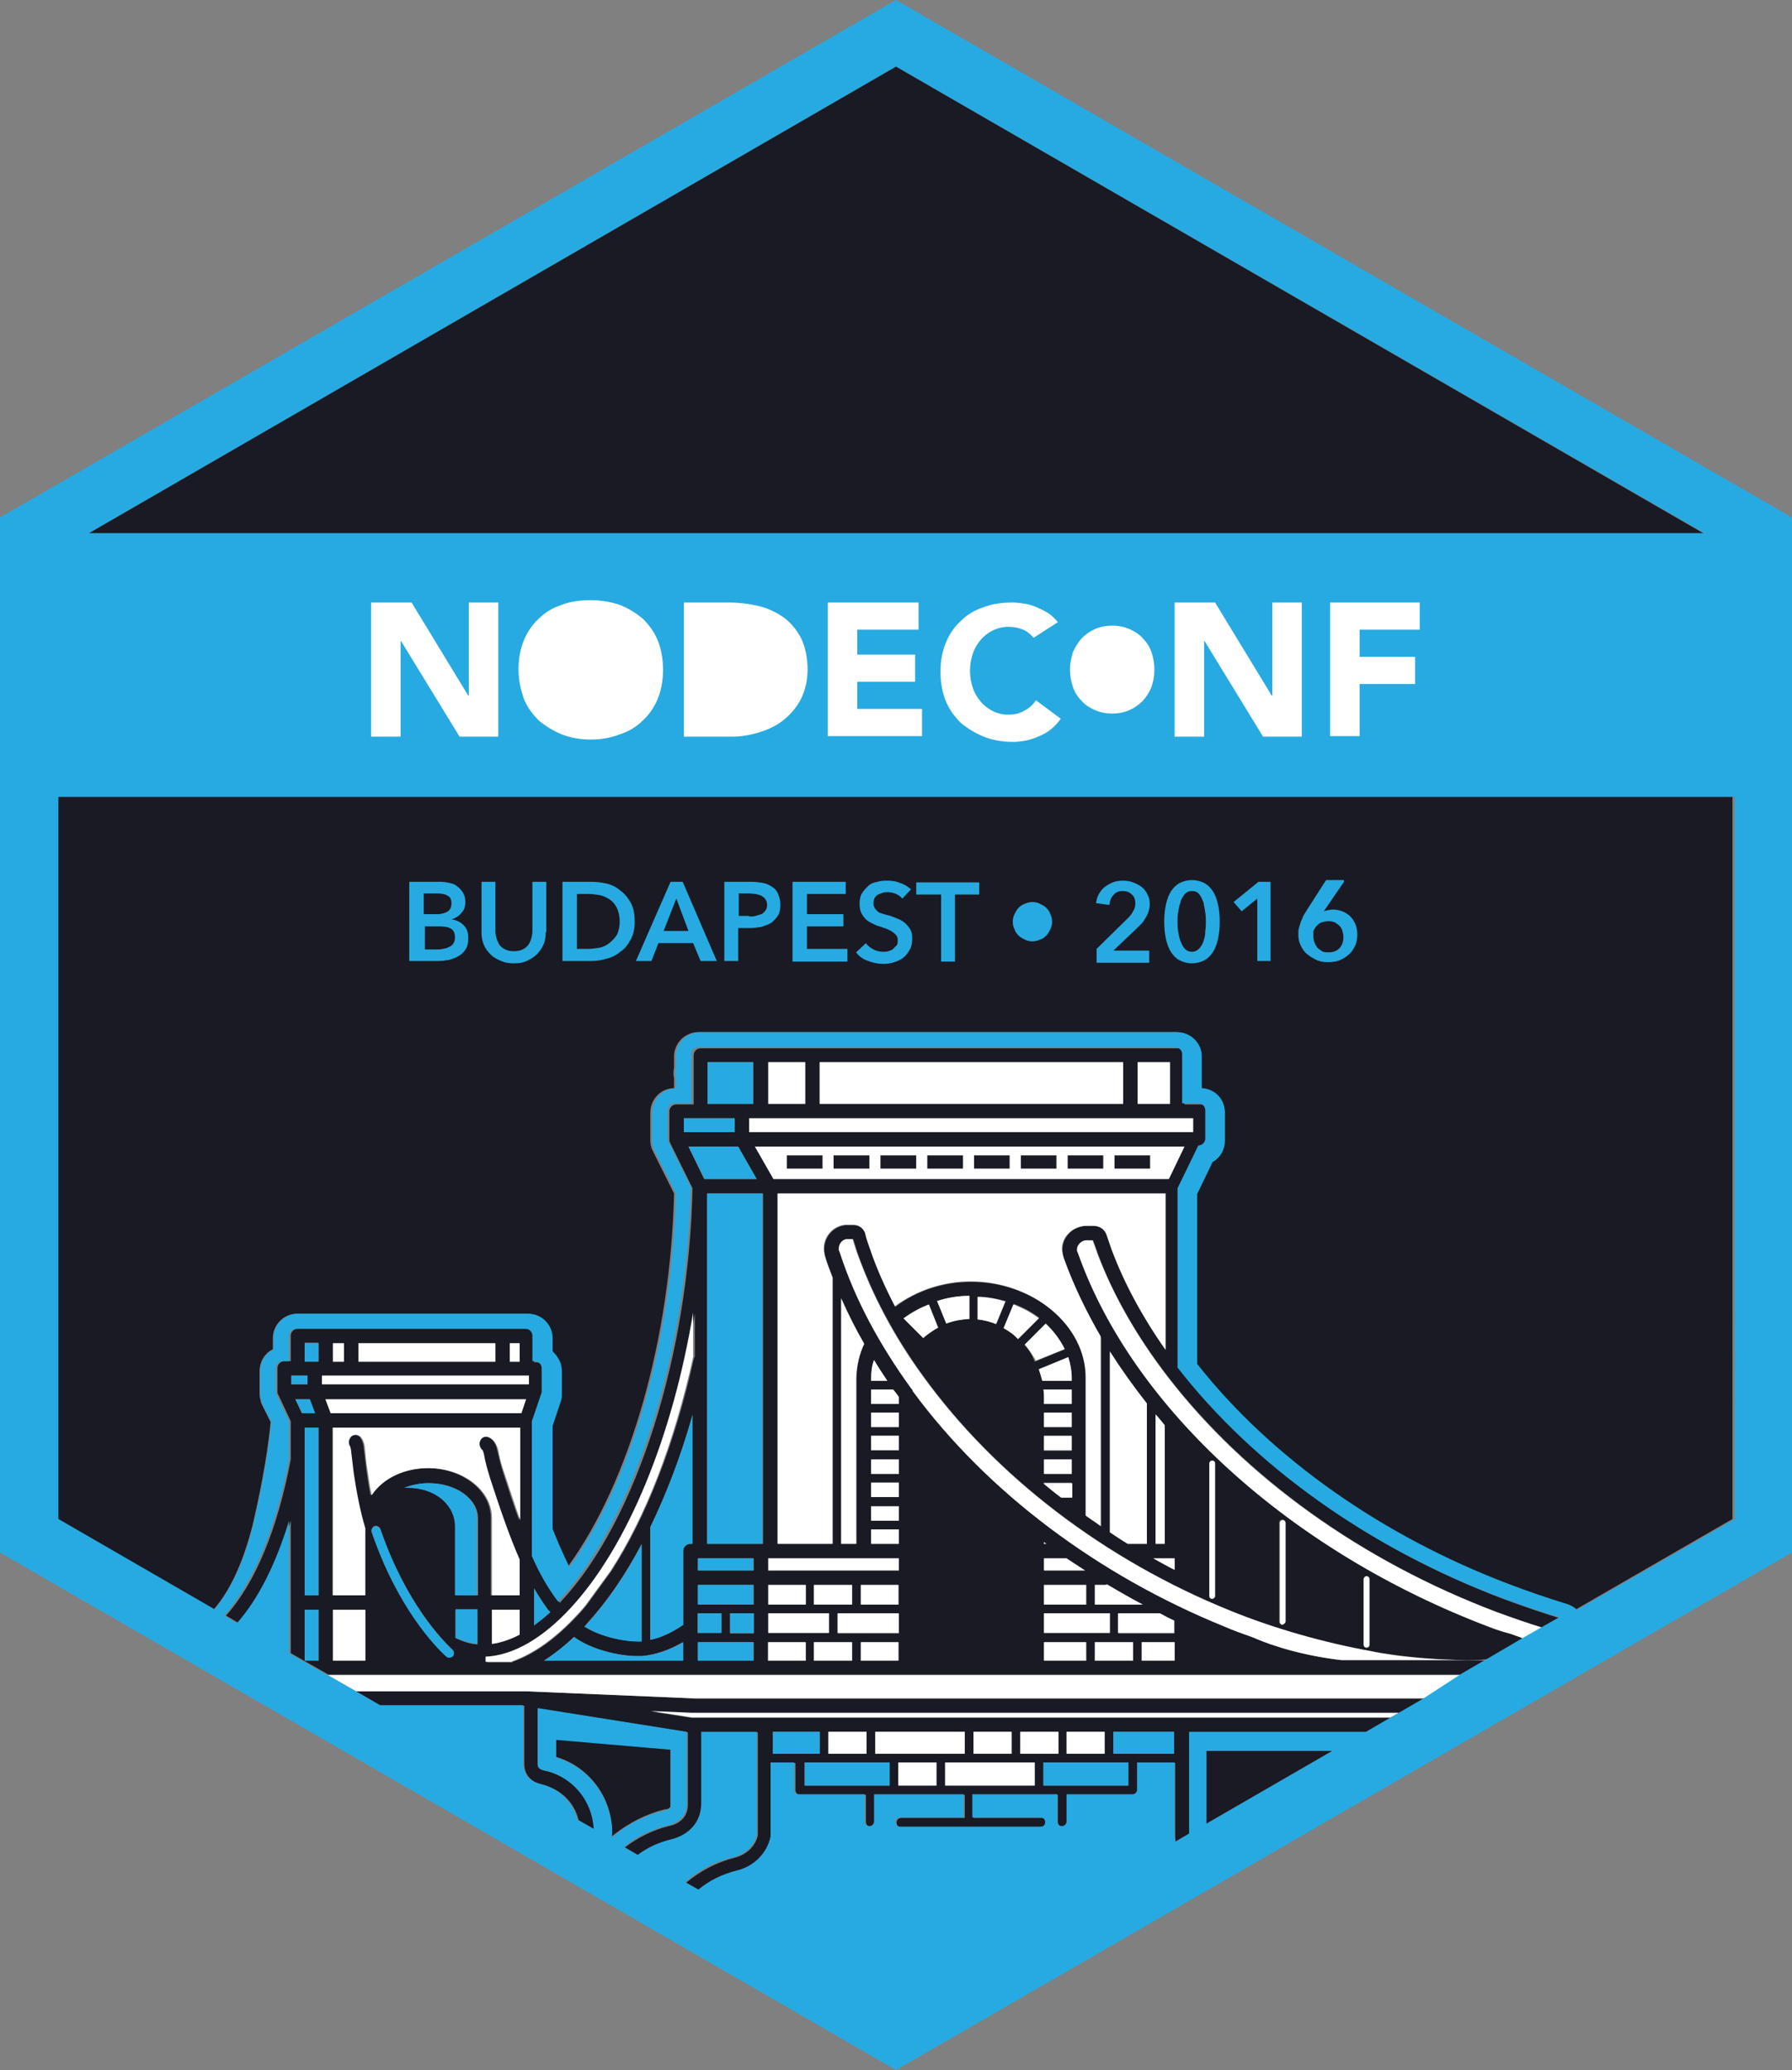 <?xml version="1.0" encoding="utf-8"?>
<!-- Generator: Adobe Illustrator 19.2.1, SVG Export Plug-In . SVG Version: 6.00 Build 0)  -->
<svg version="1.1" id="Layer_1" xmlns="http://www.w3.org/2000/svg" xmlns:xlink="http://www.w3.org/1999/xlink" x="0px" y="0px"
	 viewBox="0 0 310 358" style="enable-background:new 0 0 310 358;" xml:space="preserve">
<rect x="0" y="0" width="310" height="358" fill="#808080" stroke="none"/>
<style type="text/css">
	.st0{fill:#191A23;}
	.st1{fill:#FFFFFF;}
	.st2{fill:#27AAE1;}
</style>
<g>
	<g>
		<rect x="144.2" y="199.8" class="st0" width="6.2" height="2.3"/>
		<rect x="184.6" y="199.8" class="st0" width="6.2" height="2.3"/>
		<path class="st0" d="M119.5,293.7l-28.4-1.2l-0.2,0l-0.1,0c-0.1,0-0.1,0-0.1,0c-0.1,0-0.3,0-0.3,0H61.6l4.3,2.5l24.8,0l0,10
			c0,2.9,2.5,3.5,3.3,3.7c3.1,0.8,5.4,3.1,6.1,6.1l2.8,1.6c0,0,0,0,0-0.1c-0.3-4.8-3.6-8.8-8.3-10l-0.1,0c-1.3-0.3-1.3-0.6-1.3-1.2
			v-9.6l25.8,4.1v12.5c0,1.9-1.2,3.3-3.3,3.7c-2.8,0.7-5.4,2-7.6,3.7l2.4,1.4c1.7-1.2,3.7-2.1,5.8-2.7c3.2-0.7,5.2-3.1,5.2-6.2
			v-12.4h9.6l0,17.8c-0.3,1.5-1.6,3.3-4.1,3.9c-3.1,0.8-5.9,2.3-8.3,4.3l2.3,1.3c1.9-1.5,4.2-2.7,6.6-3.3c3.1-0.7,5.3-3,5.9-5.9
			c0-0.1,0-0.2,0-0.2v-12.6h4.1v4.5c0,0,0,0.1,0,0.1c0,0,0,0.1,0,0.1c0,0.4,0.3,0.8,0.8,0.8h11.4v4.7c0,0.4,0.3,0.8,0.8,0.8
			s0.8-0.3,0.8-0.8v-4.7h15.5v4h-11c-0.4,0-0.8,0.3-0.8,0.8s0.3,0.8,0.8,0.8h24.3c0.4,0,0.8-0.3,0.8-0.8s-0.3-0.8-0.8-0.8h-11.8v-4
			H183v4.7c0,0.4,0.3,0.8,0.8,0.8s0.8-0.3,0.8-0.8v-4.7h11.4c0.4,0,0.8-0.3,0.8-0.8c0,0,0-0.1,0-0.1c0,0,0-0.1,0-0.1v-4.5h6.5v11.9
			c0,0.6,0,1.2,0.1,1.8l2.4-1.4c0-0.1,0-0.3,0-0.4v-17.2h30.6l4.3-2.5l-121,0l-7-1.1l6.9,0.3H242l4.3-2.5h-126L119.5,293.7z
			 M153.9,308.8h-14.7v-4h14.7V308.8z M162,308.8h-6.6v-4h6.6V308.8z M179,308.8h-15.5v-4H179V308.8z M195.2,308.8h-14.7v-4h14.7
			V308.8z M196.4,309.3L196.4,309.3L196.4,309.3L196.4,309.3z M192.6,299.5h10.5v3.8h-10.5V299.5z M184.5,299.5h6.6v3.8h-6.6V299.5z
			 M176.5,299.5h6.6v3.8h-6.6V299.5z M168.4,299.5h6.6v3.8h-6.6V299.5z M151.4,299.5h15.5v3.8h-15.5V299.5z M143.3,299.5h6.6v3.8
			h-6.6V299.5z M133.7,299.5h8.1v3.8h-8.1V299.5z"/>
		<rect x="176.5" y="199.8" class="st0" width="6.2" height="2.3"/>
		<rect x="168.4" y="199.8" class="st0" width="6.2" height="2.3"/>
		<path class="st0" d="M204.1,236.7v-31l3.6-7.4h0c0.7,0,1.2-0.6,1.2-1.2v-4.9c0-0.7-0.6-1.2-1.2-1.2h-2.8v-8.5
			c0-0.7-0.6-1.2-1.2-1.2h-82.5c-0.7,0-1.2,0.6-1.2,1.2v8.5H117c-0.7,0-1.2,0.6-1.2,1.2l0,4.9c0,0.1,0,0.3,0.1,0.4c0,0,0,0,0,0.1
			l3.9,7.9c-0.6,28.6-9.6,57.3-22.6,71.3c-0.1,0.1-0.2,0.2-0.3,0.4l-0.2-0.2c-1.5-1.9-2.9-4.5-4.4-7.7v-23.3l1.6-4.7
			c0-0.1,0.1-0.3,0.1-0.5v-4c0-0.7-0.6-1.2-1.2-1.2h-0.4V231c0-0.7-0.6-1.2-1.2-1.2H51.5c-0.7,0-1.2,0.6-1.2,1.2v4.4h-1.1
			c-0.7,0-1.2,0.6-1.2,1.2l0,4.1c0,0.1,0,0.3,0.1,0.4l2.2,4.7l0,6.6c-2.3,12.1-6.1,21.3-11.2,27l2.2,1.3c3.7-4.3,6.7-10.2,9-17.7
			v22.9l6.5,3.7h196.6l4.3-2.5l-25.5,0l-0.1,0c-8.5-1-14.1-3.4-15.2-3.9c-1.6-0.6-3.3-1.2-5-1.9c-22-8.9-41.1-23.3-53.9-40.7
			c-0.1-0.2-0.2-0.3-0.3-0.5c-5.5-7.6-9.7-15.5-12.3-23.4l-0.2-0.5c0-0.1,0-0.2,0-0.3c0-0.8,0.6-1.5,1.3-1.6l1.1,0
			c0.3,0.8,0.5,1.7,0.8,2.5c2.5,7,6.2,14.1,11.2,21c12.6,17.5,31.6,32,53.4,40.8c7.4,3,16.1,5.5,24.5,7c0.1,0,9.3,1.9,20.5,1.4
			l5.8-3.4c-0.1-0.2-0.3-0.4-0.6-0.4c-0.6-0.2-1.3-0.4-2-0.7c-1.2-0.4-2.4-0.8-3.4-1.1c-34.4-13-61.6-37.8-71.2-64.6l-0.2-0.5
			c0-0.1,0-0.2,0-0.2c0-0.8,0.7-1.5,1.5-1.6l1.2,0c0.3,0.8,0.6,1.6,0.9,2.5c2.6,7,6.7,14.1,12,21c13.5,17.5,33.7,32,57,40.8
			c2.8,1.1,5.6,2,8.3,2.9l3-1.7c-3.3-1-6.8-2.2-10.3-3.5C237,267.8,217.3,253.7,204.1,236.7z M196,287.2h-6.6V284h6.6V287.2z
			 M203.2,287.2h-5.7V284h5.7V287.2z M203.2,280.3v2.2h-9.7V279h7.2C201.5,279.4,202.3,279.9,203.2,280.3z M189.4,274.1h1.6
			c0.2,0,0.3,0,0.5-0.1c2.1,1.2,4.1,2.4,6.2,3.5h-8.3V274.1z M180.6,266.7c0.1,0.1,0.3,0.2,0.4,0.3h-0.4V266.7z M180.6,269.5h3.9
			c1,0.7,2.1,1.4,3.2,2.1h-7.1V269.5z M180.6,274.1h7.3v3.4h-7.3V274.1z M180.6,279H192v3.4h-11.4V279z M180.6,284h7.3v3.2h-7.3V284
			z M235.9,284.3v-1.2v-9.4v-0.6c0-0.1,0-0.2,0.1-0.3c0.1-0.1,0.2-0.2,0.4-0.2c0.3,0,0.5,0.2,0.5,0.5v0.3v0.9v9v1.2c0,0,0,0,0,0
			c0,0.3-0.2,0.5-0.5,0.5c-0.3,0-0.5-0.2-0.5-0.5V284.3z M221.3,280.3v-1v-15.1v-0.9c0-0.2,0.1-0.3,0.2-0.4c0.1,0,0.2-0.1,0.3-0.1
			c0.3,0,0.5,0.2,0.5,0.5v0.2v1.4v14.7v0.8c0,0.1,0,0.2-0.1,0.2c-0.1,0.1-0.2,0.3-0.4,0.3c-0.3,0-0.5-0.2-0.5-0.5V280.3z
			 M209.2,275.8v-1.1v-20.6v-1c0-0.1,0-0.1,0-0.1c0.1-0.2,0.2-0.4,0.5-0.4c0.3,0,0.5,0.2,0.5,0.5v0.6v1.3v20.1v0.9c0,0,0,0.1,0,0.1
			c0,0.2-0.2,0.4-0.5,0.4c-0.3,0-0.5-0.2-0.5-0.5V275.8z M206.4,193.4v2.4h-76.8v-2.4H206.4z M196.8,183.7h5.6v7.2h-5.6V183.7z
			 M141.8,183.7h52.5v7.2h-52.5V183.7z M132.9,183.7h6.4v7.2h-6.4V183.7z M122.4,183.7h7.9v7.2h-7.9V183.7z M118.3,193.4h8.8v2.4
			h-8.8V193.4z M119.1,198.3h8.6l3.2,5.6h-9.1L119.1,198.3z M120.7,279h4.1v3.4h-4.1V279z M92.4,274.7c0.8,1.4,1.6,2.6,2.4,3.7
			l0.4,0.4c-0.9,0.9-1.9,1.6-2.8,2.3V274.7z M88.2,232.3h1.7v3.2h-1.7V232.3z M62,232.3h23.7v3.2H62V232.3z M57.6,232.3h1.9v3.2
			h-1.9V232.3z M50.4,237.9h2.8v1.5h-2.8V237.9z M51.1,242h2.5l0.9,2.4h-2.3L51.1,242z M55.1,287.2h-2.4v-8.8h2.4V287.2z
			 M55.1,275.9h-2.4v-29h2.4V275.9z M55.1,235.4h-2.4v-3.2h2.4V235.4z M55.7,237.9h35.8v1.5H55.7V237.9z M56.3,242H91l-0.8,2.4h-33
			L56.3,242z M89.9,282.7c-1.6,0.9-3.2,1.4-4.8,1.6v-5.9h4.8L89.9,282.7z M63.2,287.2h-5.6v-8.8h5.6V287.2z M60.5,250.2
			c0.1,0.1,0.1,0.3,0.1,0.4c0.2,1.7,0.3,2.6,0.5,4.2c0.5,3.3,1.1,6.5,2,9.5l0,11.6h-5.6v-29h32.3v16c-1-2.7-1.9-5.5-2.7-8
			c-0.5-1.6-0.7-2.4-1.1-4.1c-0.2-1.1-0.7-1.9-1.5-2.2c-0.6-0.3-1.3-0.1-1.6,0.5c-0.3,0.6-0.1,1.3,0.4,1.7c0,0,0.1,0.1,0.2,0.6
			c0.4,1.7,0.6,2.6,1.1,4.3c1.7,5.4,3.3,9.9,5.1,14v6.2h-4.8v-13.4c0-4.7-4.9-8.6-11-8.6c-4.1,0-7.9,1.8-9.8,4.7
			c-0.3-1.4-0.5-2.8-0.7-4.2c-0.2-1.6-0.3-2.4-0.5-4.1c0-0.2-0.1-1-0.6-1.7c-0.4-0.5-1.2-0.7-1.8-0.2
			C60.2,248.8,60.1,249.6,60.5,250.2z M78.3,286.4c-0.1,0.2-0.4,0.2-0.6,0.2c-0.2,0-0.4-0.1-0.5-0.2c-1.9-1.7-8.4-8.4-12.9-21.5
			c-0.1-0.4,0.1-0.8,0.5-1c0.4-0.1,0.8,0.1,1,0.5c4.4,12.8,10.7,19.2,12.5,20.9C78.6,285.7,78.6,286.1,78.3,286.4z M82.6,284.4
			c-1.3-0.1-2.5-0.5-3.8-1.1v-4.8h3.8V284.4z M82.6,275.9h-3.8V264c0-3.8-3.5-6.7-8.2-6.7c-0.2,0-0.4,0-0.6,0
			c1.3-0.5,2.7-0.8,4.2-0.8c4.7,0,8.5,2.7,8.5,6.1V275.9z M118.2,287.2H94.1c1.7-1.1,3.5-2.5,5.2-4.1c3,2.2,7.8,3.3,10.9,3.3
			c0.3,0,0.6,0,0.8,0c2.3-0.2,4.7-1,7.1-2.4V287.2z M101.1,281.3L101.1,281.3c0.2-0.2,0.3-0.3,0.4-0.5c3.4-3.7,6.6-8.3,9.5-13.8
			v16.8c0,0-0.1,0-0.1,0C108.3,284,103.9,283.1,101.1,281.3z M119.8,267h-0.4c-0.7,0-1.2,0.6-1.2,1.2V281c-1.9,1.3-3.8,2.2-5.7,2.6
			v-19.5c2.8-5.8,5.3-12.3,7.3-19.4V267z M120.1,234.7C120.1,234.7,120,234.7,120.1,234.7c-3.3,14.9-8.3,27.7-14.4,37.1l-4.3,5.9
			l0,0c-0.5,0.6-1,1.2-1.5,1.7c-3.7,4-7.5,6.7-11.2,8c0,0-0.1,0-0.1,0.1h-4.3v-0.8c4.7-0.2,9.8-3.1,14.7-8.4
			c10-10.8,17.7-30,21.2-51.1V234.7z M130.4,287.2h-9.6V284h9.6V287.2z M130.4,282.5h-4.1V279h4.1V282.5z M130.4,277.5h-9.6v-3.4
			h9.6V277.5z M130.4,271.6h-9.6v-2.1h9.6V271.6z M132,267h-9.6v-60.6h9.6V267z M139.3,287.2h-6.5V284h6.5V287.2z M143.4,279v3.4
			h-10.5V279H143.4z M132.9,277.5v-3.4h6.5v3.4H132.9z M140.8,277.5v-3.4h6.6v3.4H140.8z M147.4,287.2h-6.6V284h6.6V287.2z
			 M155.5,287.2h-6.5V284h6.5V287.2z M155.5,282.5h-10.6V279h10.6V282.5z M155.5,277.5h-6.5v-3.4h6.5V277.5z M150.7,238.3
			c0-1,0.2-2.1,0.5-3.1c0.7,1.2,1.5,2.4,2.3,3.6h-2.8V238.3z M150.7,240.3h3.8c0.3,0.4,0.6,0.9,1,1.3l0,0c0,0.1,0,0.1,0,0.2l0,1
			h-4.8V240.3z M150.7,244.3h4.8v2.5h-4.8V244.3z M150.7,248.3h4.8v2.5h-4.8V248.3z M150.7,252.4h4.8v2.5h-4.8V252.4z M150.7,256.4
			h4.8v2.5h-4.8V256.4z M150.7,260.5h4.8v2.5h-4.8V260.5z M150.7,264.5h4.8v2.5h-4.8V264.5z M145.5,224.5c1.2,2.7,2.5,5.3,4,7.9
			c-0.9,1.9-1.3,3.9-1.3,5.9V267h-2.6V224.5z M155.5,269.5v2.1h-22.6v-2.1H155.5z M159.7,231.4l-3.4-3.4c1.3-1,2.8-1.8,4.3-2.4
			l1.6,4C161.4,230.1,160.5,230.7,159.7,231.4z M167.7,228.1c-1.4,0-2.7,0.3-4,0.8l-1.6-3.9c1.8-0.6,3.7-0.9,5.6-0.9V228.1z
			 M169.2,228.2v-4c1.6,0.1,3.2,0.4,4.8,0.8l-1.6,3.9C171.3,228.6,170.3,228.3,169.2,228.2z M173.7,229.6l1.7-4.1
			c1.6,0.6,3.1,1.4,4.4,2.4l-3.5,3.5C175.4,230.8,174.6,230.1,173.7,229.6z M177.2,232.6l3.6-3.6c1.4,1.3,2.6,2.8,3.3,4.4l-5.1,2.1
			C178.6,234.4,178,233.4,177.2,232.6z M185.4,259h-1.9c-1-0.8-2-1.6-3-2.4v-0.2h4.8V259z M185.4,254.9h-4.8v-2.5h4.8V254.9z
			 M185.4,250.9h-4.8v-2.5h4.8V250.9z M185.4,246.8h-4.8v-2.5h4.8V246.8z M185.4,242.8h-4.8v-1c0-0.5,0-1-0.1-1.5h4.9V242.8z
			 M185.4,238.8h-5.1c-0.1-0.7-0.3-1.3-0.6-2l5.1-2.1c0.4,1.2,0.6,2.4,0.6,3.6V238.8z M199.9,244.6c0.6,0.7,1.1,1.3,1.6,1.9V267
			h-1.6V244.6z M203.2,269.5v2c-1.4-0.7-2.6-1.4-3.7-2H203.2z M192,233.8c1.9,3,4.1,6,6.4,9V267h-3.3c-1-0.6-2-1.2-3.1-2V233.8z
			 M201.6,233.4c-4-5.7-7.2-11.5-9.3-17.3c-0.3-0.9-0.6-1.7-0.9-2.6c-0.3-0.9-1.2-1.5-2.2-1.5l-1.5,0l0,0c-2.2,0.2-3.9,2-3.9,4.1
			c0,0.3,0,0.5,0.1,0.8c0,0.1,0,0.1,0,0.2l0.2,0.7c1.6,4.5,3.8,9.1,6.4,13.6V264c-0.9-0.6-1.8-1.2-2.6-1.8v-23.9
			c0-9-9.1-16.6-19.9-16.6c-4.8,0-9.4,1.5-13.1,4.3c-1.7-3.3-3.2-6.6-4.3-9.9c-0.3-0.8-0.6-1.7-0.8-2.5l0-0.1
			c-0.3-0.9-1.1-1.6-2.1-1.6l-1.4,0c-2.1,0.2-3.7,2-3.7,4.1c0,0.3,0,0.5,0.1,0.8c0,0.1,0,0.1,0,0.2l0.2,0.7c0.3,1,0.7,2,1.2,3.3V267
			h-9.5v-60.6h67.1V233.4z M133.8,203.9l-3.2-5.6h74.3l-2.7,5.6H133.8z"/>
		<rect x="160.4" y="199.8" class="st0" width="6.2" height="2.3"/>
		<path class="st0" d="M116,312.2v-9.7l-19.8-1.7v3l0.2,0.1c5.4,1.7,9.2,6.6,9.5,12.4c0,0.2,0,0.5,0,0.7l-0.1,0.6l0.5-0.4
			c2.6-2,5.5-3.5,8.7-4.3C115.7,312.9,116,312.6,116,312.2z"/>
		<rect x="152.3" y="199.8" class="st0" width="6.2" height="2.3"/>
		<polygon class="st0" points="208.7,315.4 230.5,302.8 208.7,302.8 		"/>
		<rect x="192.7" y="199.8" class="st0" width="6.2" height="2.3"/>
		<path class="st0" d="M10,137.8v124.9l27,15.6c2.8-3.2,5.1-8.2,6.7-14.6c0.9-3.8,2.5-11.2,3.1-17.7l0-0.1l-1.5-3
			c-0.1-0.2-0.2-0.4-0.2-0.6c-0.1-0.4-0.2-0.8-0.2-1.2v-4c0-1.5,0.8-3,2.2-3.7l0.1-0.1v-1.9c0-2.3,1.9-4.2,4.2-4.2h39.7
			c2.3,0,4.2,1.9,4.2,4.2v2.3l0.1,0.1c1,0.8,1.5,2,1.5,3.3c0,0,0,4,0,4c0,0.1,0,0.2,0,0.3c0,0.3-0.1,0.7-0.2,1l-1.4,4.2l0,17.7
			l0,0.1c0.7,1.8,1.4,3.4,2.1,4.9l0.8,1.7l0.2-0.3c10.6-14.7,17.6-39.2,18.2-64.2l0-0.1l-3.6-7.2c0-0.1-0.2-0.4-0.2-0.4
			c-0.2-0.5-0.3-1-0.3-1.5v-4.9c0-2.2,1.7-4.1,3.9-4.2l0.2,0l0-1.8c-0.1-0.3-0.1-0.5-0.1-0.8c0-0.3,0-0.5,0.1-0.9v-2
			c0-2.3,1.9-4.2,4.2-4.2h82.5c2.3,0,4.3,1.9,4.3,4.2v5.5l0.2,0c2.2,0.2,3.8,2,3.8,4.2v4.9c0,1.5-0.8,2.9-2,3.6l-0.1,0l-2.7,5.6
			l0,29.4l0.1,0.1c12.8,16.2,31.9,29.6,53.7,37.9c3.4,1.3,6.9,2.5,10.2,3.5c0.6,0.2,1.2,0.5,1.7,1l27.2-15.7V137.8H10z"/>
		<rect x="136.1" y="199.8" class="st0" width="6.2" height="2.3"/>
		<polygon class="st0" points="155,11.5 15.2,92.3 294.8,92.3 		"/>
	</g>
	<g>
		<polygon class="st1" points="112.6,295.9 119.6,297 240.6,297 242,296.2 119.5,296.2 		"/>
		<path class="st1" d="M258.9,278.8c-23.3-8.8-43.6-23.3-57-40.8c-5.3-6.9-9.3-14-12-21c-0.3-0.9-0.6-1.7-0.9-2.5l-1.2,0
			c-0.8,0.1-1.5,0.8-1.5,1.6c0,0.1,0,0.2,0,0.2l0.2,0.5c9.5,26.8,36.8,51.6,71.2,64.6c1,0.4,2.2,0.8,3.4,1.1c0.7,0.2,1.4,0.5,2,0.7
			c0.2,0.1,0.4,0.2,0.6,0.4l3.5-2C264.5,280.8,261.7,279.8,258.9,278.8z"/>
		<path class="st1" d="M61.6,292.5h28.8c0.1,0,0.2,0,0.3,0c0,0,0.1,0,0.1,0l0.1,0l0.2,0l28.4,1.2l0.8,0h126l7-4H56.7L61.6,292.5z"/>
		<path class="st1" d="M237.4,285.6c-8.4-1.5-17.1-4-24.5-7c-21.8-8.8-40.8-23.3-53.4-40.8c-5-6.9-8.7-14-11.2-21
			c-0.3-0.9-0.6-1.7-0.8-2.5l-1.1,0c-0.7,0.1-1.3,0.8-1.3,1.6c0,0.1,0,0.2,0,0.3l0.2,0.5c2.6,8,6.8,15.8,12.3,23.4
			c0.1,0.1,0.3,0.3,0.3,0.5c12.8,17.4,32,31.8,53.9,40.7c1.6,0.7,3.3,1.3,5,1.9c1.1,0.5,6.7,2.9,15.2,3.9l0.1,0l25.5,0l0.2-0.1
			C246.7,287.5,237.5,285.7,237.4,285.6z"/>
		<rect x="132.9" y="284" class="st1" width="6.5" height="3.2"/>
		<path class="st1" d="M156.3,228l3.4,3.4c0.8-0.7,1.7-1.3,2.6-1.8l-1.6-4C159.1,226.2,157.7,227,156.3,228z"/>
		<path class="st1" d="M180.6,256.6c0.9,0.8,1.9,1.6,3,2.4h1.9v-2.5h-4.8V256.6z"/>
		<path class="st1" d="M169.2,228.2c1.1,0.1,2.1,0.4,3.1,0.8l1.6-3.9c-1.5-0.5-3.1-0.8-4.8-0.8V228.2z"/>
		<path class="st1" d="M187.7,212L187.7,212l1.5,0c1,0,1.9,0.6,2.2,1.5c0.3,0.9,0.6,1.7,0.9,2.6c2.2,5.8,5.3,11.6,9.3,17.3v-27
			h-67.1V267h9.5v-46.1c-0.5-1.3-0.9-2.3-1.2-3.3l-0.2-0.7c0-0.1,0-0.1,0-0.2c-0.1-0.3-0.1-0.5-0.1-0.8c0-2.1,1.6-3.9,3.7-4.1l1.4,0
			c1,0,1.8,0.6,2.1,1.6l0,0.1c0.2,0.8,0.5,1.7,0.8,2.5c1.1,3.3,2.6,6.6,4.3,9.9c3.7-2.7,8.3-4.3,13.1-4.3c10.8,0,19.9,7.6,19.9,16.6
			v23.9c0.9,0.6,1.8,1.2,2.6,1.8v-32.8c-2.6-4.5-4.8-9.1-6.4-13.6l-0.2-0.7c0,0,0-0.1,0-0.2c-0.1-0.3-0.1-0.5-0.1-0.8
			C183.8,213.9,185.4,212.2,187.7,212z"/>
		<rect x="132.9" y="279" class="st1" width="10.5" height="3.4"/>
		<path class="st1" d="M167.7,228.1v-4c-1.9,0-3.7,0.3-5.6,0.9l1.6,3.9C165,228.4,166.3,228.2,167.7,228.1z"/>
		<rect x="180.6" y="279" class="st1" width="11.4" height="3.4"/>
		<rect x="132.9" y="269.5" class="st1" width="22.6" height="2.1"/>
		<rect x="196.8" y="183.7" class="st1" width="5.6" height="7.2"/>
		<rect x="197.5" y="284" class="st1" width="5.7" height="3.2"/>
		<rect x="129.6" y="193.4" class="st1" width="76.8" height="2.4"/>
		<rect x="150.7" y="256.4" class="st1" width="4.8" height="2.5"/>
		<rect x="132.9" y="183.7" class="st1" width="6.4" height="7.2"/>
		<rect x="141.8" y="183.7" class="st1" width="52.5" height="7.2"/>
		<rect x="150.7" y="260.5" class="st1" width="4.8" height="2.5"/>
		<path class="st1" d="M203.2,271.5v-2h-3.7C200.6,270.1,201.8,270.8,203.2,271.5z"/>
		<rect x="180.6" y="274.1" class="st1" width="7.3" height="3.4"/>
		<path class="st1" d="M179.7,228c-1.3-1-2.8-1.8-4.4-2.4l-1.7,4.1c0.9,0.5,1.8,1.1,2.5,1.9L179.7,228z"/>
		<rect x="189.4" y="284" class="st1" width="6.6" height="3.2"/>
		<path class="st1" d="M204.9,198.3h-74.3l3.2,5.6h68.4L204.9,198.3z M142.3,202.1h-6.2v-2.3h6.2V202.1z M150.4,202.1h-6.2v-2.3h6.2
			V202.1z M158.5,202.1h-6.2v-2.3h6.2V202.1z M166.6,202.1h-6.2v-2.3h6.2V202.1z M174.7,202.1h-6.2v-2.3h6.2V202.1z M182.8,202.1
			h-6.2v-2.3h6.2V202.1z M190.9,202.1h-6.2v-2.3h6.2V202.1z M199,202.1h-6.2v-2.3h6.2V202.1z"/>
		<rect x="180.6" y="284" class="st1" width="7.3" height="3.2"/>
		<path class="st1" d="M180.6,271.6h7.1c-1.1-0.7-2.1-1.4-3.2-2.1h-3.9V271.6z"/>
		<path class="st1" d="M203.2,280.3c-0.9-0.4-1.7-0.8-2.6-1.3h-7.2v3.4h9.7V280.3z"/>
		<path class="st1" d="M191,274.1h-1.6v3.4h8.3c-2.1-1.1-4.2-2.3-6.2-3.5C191.3,274.1,191.2,274.1,191,274.1z"/>
		<rect x="148.9" y="284" class="st1" width="6.5" height="3.2"/>
		<rect x="150.7" y="264.5" class="st1" width="4.8" height="2.5"/>
		<rect x="148.9" y="274.1" class="st1" width="6.5" height="3.4"/>
		<path class="st1" d="M180.6,267h0.4c-0.1-0.1-0.3-0.2-0.4-0.3V267z"/>
		<rect x="144.9" y="279" class="st1" width="10.6" height="3.4"/>
		<rect x="140.8" y="274.1" class="st1" width="6.6" height="3.4"/>
		<rect x="150.7" y="248.3" class="st1" width="4.8" height="2.5"/>
		<path class="st1" d="M199.9,244.6V267h1.6v-20.5C201,245.9,200.5,245.2,199.9,244.6z"/>
		<rect x="132.9" y="274.1" class="st1" width="6.5" height="3.4"/>
		<path class="st1" d="M150.7,242.8h4.8l0-1c0,0,0-0.1,0-0.2l0,0c-0.3-0.4-0.6-0.9-1-1.3h-3.8V242.8z"/>
		<rect x="150.7" y="244.3" class="st1" width="4.8" height="2.5"/>
		<path class="st1" d="M184.2,233.3c-0.8-1.6-1.9-3.1-3.3-4.4l-3.6,3.6c0.7,0.9,1.3,1.8,1.9,2.8L184.2,233.3z"/>
		<rect x="180.6" y="248.3" class="st1" width="4.8" height="2.5"/>
		<rect x="180.6" y="244.3" class="st1" width="4.8" height="2.5"/>
		<path class="st1" d="M185.4,240.3h-4.9c0.1,0.6,0.1,1.1,0.1,1.5v1h4.8V240.3z"/>
		<rect x="180.6" y="252.4" class="st1" width="4.8" height="2.5"/>
		<path class="st1" d="M185.4,238.3c0-1.2-0.2-2.4-0.6-3.6l-5.1,2.1c0.2,0.6,0.4,1.3,0.6,2h5.1V238.3z"/>
		<path class="st1" d="M198.4,242.7c-2.3-2.9-4.5-6-6.4-9V265c1.1,0.7,2.1,1.4,3.1,2h3.3V242.7z"/>
		<rect x="150.7" y="252.4" class="st1" width="4.8" height="2.5"/>
		<path class="st1" d="M149.5,232.4c-1.5-2.6-2.8-5.2-4-7.9V267h2.6v-28.7C148.2,236.3,148.6,234.3,149.5,232.4z"/>
		<path class="st1" d="M150.7,238.3v0.5h2.8c-0.8-1.2-1.6-2.4-2.3-3.6C150.8,236.2,150.7,237.2,150.7,238.3z"/>
		<rect x="140.8" y="284" class="st1" width="6.6" height="3.2"/>
		<polygon class="st1" points="196.4,309.3 196.4,309.3 196.4,309.3 		"/>
		<rect x="143.3" y="299.5" class="st1" width="6.6" height="3.8"/>
		<rect x="151.4" y="299.5" class="st1" width="15.5" height="3.8"/>
		<rect x="155.4" y="304.8" class="st1" width="6.6" height="4"/>
		<rect x="163.5" y="304.8" class="st1" width="15.5" height="4"/>
		<rect x="176.5" y="299.5" class="st1" width="6.6" height="3.8"/>
		<rect x="168.4" y="299.5" class="st1" width="6.6" height="3.8"/>
		<rect x="184.5" y="299.5" class="st1" width="6.6" height="3.8"/>
		<rect x="57.6" y="278.4" class="st1" width="5.6" height="8.8"/>
		<path class="st1" d="M84.2,287.4h4.3c0,0,0.1,0,0.1-0.1c3.7-1.3,7.5-4,11.2-8c0.5-0.5,1-1.1,1.5-1.7l0,0l4.3-5.9
			c6.1-9.4,11-22.1,14.3-37c0,0,0-0.1,0-0.1v-7.6c-3.5,21.2-11.2,40.3-21.2,51.1c-4.9,5.3-10,8.2-14.7,8.4V287.4z"/>
		<rect x="55.7" y="237.9" class="st1" width="35.8" height="1.5"/>
		<path class="st1" d="M85.1,284.3c1.5-0.2,3.2-0.8,4.8-1.6l0-4.3h-4.8V284.3z"/>
		<rect x="88.2" y="232.3" class="st1" width="1.7" height="3.2"/>
		<rect x="62" y="232.3" class="st1" width="23.7" height="3.2"/>
		<rect x="57.6" y="232.3" class="st1" width="1.9" height="3.2"/>
		<polygon class="st1" points="90.2,244.4 91,242 56.3,242 57.2,244.4 		"/>
		<path class="st1" d="M62.5,248.6c0.5,0.7,0.6,1.5,0.6,1.7c0.2,1.7,0.2,2.5,0.5,4.1c0.2,1.4,0.4,2.8,0.7,4.2
			c1.9-2.9,5.6-4.7,9.8-4.7c6,0,11,3.8,11,8.6v13.4h4.8v-6.2c-1.8-4.1-3.3-8.5-5.1-14c-0.5-1.7-0.8-2.6-1.1-4.3
			c-0.1-0.4-0.2-0.6-0.2-0.6c-0.5-0.4-0.7-1.1-0.4-1.7c0.3-0.6,1-0.8,1.6-0.5c0.7,0.4,1.2,1.1,1.5,2.2c0.3,1.6,0.5,2.4,1.1,4.1
			c0.8,2.4,1.7,5.2,2.7,8v-16H57.6v29h5.6l0-11.6c-0.9-3-1.5-6.2-2-9.5c-0.2-1.6-0.3-2.5-0.5-4.2c0-0.1-0.1-0.3-0.1-0.4
			c-0.4-0.6-0.3-1.3,0.2-1.8C61.3,248,62.1,248.1,62.5,248.6z"/>
		<path class="st1" d="M210.2,276.1c0,0,0-0.1,0-0.1v-0.9V255v-1.3v-0.6c0-0.3-0.2-0.5-0.5-0.5c-0.2,0-0.4,0.1-0.5,0.4
			c0,0,0,0.1,0,0.1v1v20.6v1.1v0.2c0,0.3,0.2,0.5,0.5,0.5C209.9,276.5,210.1,276.3,210.2,276.1z"/>
		<path class="st1" d="M222.3,280.7c0-0.1,0.1-0.2,0.1-0.2v-0.8V265v-1.4v-0.2c0-0.3-0.2-0.5-0.5-0.5c-0.1,0-0.2,0-0.3,0.1
			c-0.1,0.1-0.2,0.2-0.2,0.4v0.9v15.1v1v0.1c0,0.3,0.2,0.5,0.5,0.5C222,280.9,222.2,280.8,222.3,280.7z"/>
		<path class="st1" d="M236.9,284.5C236.9,284.4,236.9,284.4,236.9,284.5l0-1.2v-9v-0.9v-0.3c0-0.3-0.2-0.5-0.5-0.5
			c-0.2,0-0.3,0.1-0.4,0.2c0,0.1-0.1,0.2-0.1,0.3v0.6v9.4v1.2v0.1c0,0.3,0.2,0.5,0.5,0.5C236.7,284.9,236.9,284.7,236.9,284.5z"/>
	</g>
	<g>
		<rect x="180.5" y="304.8" class="st2" width="14.7" height="4"/>
		<rect x="139.2" y="304.8" class="st2" width="14.7" height="4"/>
		<rect x="133.7" y="299.5" class="st2" width="8.1" height="3.8"/>
		<rect x="192.6" y="299.5" class="st2" width="10.5" height="3.8"/>
		<rect x="52.7" y="232.3" class="st2" width="2.4" height="3.2"/>
		<path class="st2" d="M94.8,278.4c-0.8-1.1-1.6-2.3-2.4-3.7v6.4c0.9-0.7,1.8-1.4,2.8-2.3L94.8,278.4z"/>
		<rect x="50.4" y="237.9" class="st2" width="2.8" height="1.5"/>
		<polygon class="st2" points="130.9,203.9 127.7,198.3 119.1,198.3 121.9,203.9 		"/>
		<rect x="52.7" y="246.9" class="st2" width="2.4" height="29"/>
		<polygon class="st2" points="53.6,242 51.1,242 52.3,244.4 54.5,244.4 		"/>
		<rect x="118.3" y="193.4" class="st2" width="8.8" height="2.4"/>
		<rect x="122.3" y="206.4" class="st2" width="9.6" height="60.6"/>
		<rect x="52.7" y="278.4" class="st2" width="2.4" height="8.8"/>
		<rect x="120.7" y="279" class="st2" width="4.1" height="3.4"/>
		<path class="st2" d="M110.2,286.4c-3.1,0-7.9-1.1-10.9-3.3c-1.7,1.6-3.5,3-5.2,4.1h24.1V284c-2.4,1.4-4.8,2.2-7.1,2.4
			C110.8,286.4,110.5,286.4,110.2,286.4z"/>
		<rect x="120.7" y="284" class="st2" width="9.6" height="3.2"/>
		<rect x="122.4" y="183.7" class="st2" width="7.9" height="7.2"/>
		<path class="st2" d="M110.9,283.9c0,0,0.1,0,0.1,0v-16.8c-2.9,5.5-6.1,10.1-9.5,13.8c-0.1,0.1-0.3,0.3-0.4,0.4l0,0
			C103.9,283.1,108.3,284,110.9,283.9z"/>
		<path class="st2" d="M112.5,283.6c1.9-0.4,3.8-1.3,5.7-2.6v-12.8c0-0.7,0.6-1.2,1.2-1.2h0.4v-22.3c-2,7.1-4.5,13.6-7.3,19.4V283.6
			z"/>
		<rect x="120.7" y="274.1" class="st2" width="9.6" height="3.4"/>
		<rect x="120.7" y="269.5" class="st2" width="9.6" height="2.1"/>
		<rect x="126.3" y="279" class="st2" width="4.1" height="3.4"/>
		<path class="st2" d="M78.8,283.2c1.3,0.6,2.5,1,3.8,1.1v-6h-3.8V283.2z"/>
		<path class="st2" d="M74.1,256.5c-1.4,0-2.9,0.3-4.2,0.8c0.2,0,0.4,0,0.6,0c4.7,0,8.2,2.9,8.2,6.7v11.9h3.8v-13.4
			C82.6,259.2,78.8,256.5,74.1,256.5z"/>
		<path class="st2" d="M65.8,264.5c-0.1-0.4-0.6-0.6-1-0.5c-0.4,0.1-0.6,0.6-0.5,1c4.5,13.1,11,19.8,12.9,21.5
			c0.1,0.1,0.3,0.2,0.5,0.2c0.2,0,0.4-0.1,0.6-0.2c0.3-0.3,0.3-0.8,0-1.1C76.5,283.7,70.2,277.3,65.8,264.5z"/>
		<path class="st2" d="M155,0L0,89.5v179L155,358l155-89.5v-179L155,0z M246.3,293.7l-4.3,2.5l-1.4,0.8l-4.3,2.5h-30.6v17.2
			c0,0.1,0,0.3,0,0.4l-2.4,1.4c-0.1-0.6-0.1-1.2-0.1-1.8v-11.9h-6.5v4.5c0,0,0,0.1,0,0.1c0,0,0,0.1,0,0.1c0,0.4-0.3,0.8-0.8,0.8
			h-11.4v4.7c0,0.4-0.3,0.8-0.8,0.8s-0.8-0.3-0.8-0.8v-4.7h-14.7v4h11.8c0.4,0,0.8,0.3,0.8,0.8s-0.3,0.8-0.8,0.8h-24.3
			c-0.4,0-0.8-0.3-0.8-0.8s0.3-0.8,0.8-0.8h11v-4h-15.5v4.7c0,0.4-0.3,0.8-0.8,0.8s-0.8-0.3-0.8-0.8v-4.7h-11.4
			c-0.4,0-0.8-0.3-0.8-0.8c0,0,0-0.1,0-0.1c0,0,0-0.1,0-0.1v-4.5h-4.1v12.6c0,0.1,0,0.2,0,0.2c-0.6,2.9-2.9,5.2-5.9,5.9
			c-2.4,0.6-4.7,1.7-6.6,3.3l-2.3-1.3c2.4-2.1,5.2-3.6,8.3-4.3c2.5-0.6,3.8-2.4,4.1-3.9l0-17.8h-9.6v12.4c0,3.1-2,5.4-5.2,6.2
			c-2.1,0.5-4.1,1.4-5.8,2.7l-2.4-1.4c2.2-1.8,4.8-3,7.6-3.7c2.1-0.5,3.3-1.9,3.3-3.7v-12.5l-25.8-4.1v9.6c0,0.6,0.1,1,1.3,1.2
			l0.1,0c4.7,1.2,8,5.2,8.3,10c0,0,0,0,0,0.1l-2.8-1.6c-0.8-3-3.1-5.3-6.1-6.1c-0.8-0.2-3.3-0.7-3.3-3.7l0-10l-24.8,0l-4.3-2.5
			l-4.9-2.8l-6.5-3.7V263c-2.3,7.5-5.3,13.5-9,17.7l-2.2-1.3c5-5.7,8.9-14.9,11.2-27l0-6.6l-2.2-4.7c0-0.1-0.1-0.3-0.1-0.4l0-4.1
			c0-0.7,0.6-1.2,1.2-1.2h1.1V231c0-0.7,0.6-1.2,1.2-1.2h39.7c0.7,0,1.2,0.6,1.2,1.2v4.4h0.4c0.7,0,1.2,0.6,1.2,1.2v4
			c0,0.2,0,0.3-0.1,0.5l-1.6,4.7v23.3c1.4,3.2,2.9,5.7,4.4,7.7l0.2,0.2c0.1-0.1,0.2-0.2,0.3-0.4c12.9-14,22-42.7,22.6-71.3l-3.9-7.9
			c0,0,0,0,0-0.1c-0.1-0.1-0.1-0.3-0.1-0.4l0-4.9c0-0.7,0.6-1.2,1.2-1.2h2.9v-8.5c0-0.7,0.6-1.2,1.2-1.2h82.5c0.7,0,1.2,0.6,1.2,1.2
			v8.5h2.8c0.7,0,1.2,0.6,1.2,1.2v4.9c0,0.7-0.6,1.2-1.2,1.2h0l-3.6,7.4v31c13.2,17,33,31.1,55.7,39.7c3.5,1.3,7,2.5,10.3,3.5
			l-3,1.7l-3.5,2l-5.8,3.4l-0.2,0.1l-4.3,2.5L246.3,293.7z M208.7,315.4v-12.6h21.8L208.7,315.4z M272.8,278.4
			c-0.5-0.5-1.1-0.8-1.7-1c-3.3-1-6.8-2.2-10.2-3.5c-21.8-8.3-40.9-21.7-53.7-37.9l-0.1-0.1l0-29.4l2.7-5.6l0.1,0
			c1.3-0.8,2-2.2,2-3.6v-4.9c0-2.2-1.6-4-3.8-4.2l-0.2,0v-5.5c0-2.3-1.9-4.2-4.3-4.2h-82.5c-2.3,0-4.2,1.9-4.2,4.2v2
			c-0.1,0.3-0.1,0.6-0.1,0.9c0,0.3,0,0.6,0.1,0.8l0,1.8l-0.2,0c-2.2,0.2-3.9,2-3.9,4.2v4.9c0,0.5,0.1,1,0.3,1.5c0,0,0.1,0.3,0.2,0.4
			l3.6,7.2l0,0.1c-0.6,24.9-7.6,49.5-18.2,64.2l-0.2,0.3l-0.8-1.7c-0.7-1.5-1.4-3.1-2.1-4.9l0-0.1l0-17.7l1.4-4.2
			c0.1-0.3,0.2-0.6,0.2-1c0-0.1,0-0.2,0-0.3c0-0.1,0-4,0-4c0-1.3-0.6-2.4-1.5-3.3l-0.1-0.1v-2.3c0-2.3-1.9-4.2-4.2-4.2H51.5
			c-2.3,0-4.2,1.9-4.2,4.2v1.9l-0.1,0.1c-1.4,0.8-2.2,2.2-2.2,3.7v4c0,0.4,0.1,0.9,0.2,1.2c0.1,0.2,0.1,0.4,0.2,0.6l1.5,3l0,0.1
			c-0.6,6.5-2.2,13.9-3.1,17.7c-1.6,6.5-4,11.4-6.7,14.6l-27-15.6V137.8h290v124.9L272.8,278.4z M96.4,304l-0.2-0.1v-3l19.8,1.7v9.7
			c0,0.4-0.3,0.7-1,0.8c-3.2,0.8-6.2,2.2-8.7,4.3l-0.5,0.4l0.1-0.6c0-0.2,0-0.5,0-0.7C105.5,310.6,101.8,305.7,96.4,304z M15.2,92.3
			L155,11.5l139.8,80.7H15.2z"/>
	</g>
	<g>
		<path class="st1" d="M64.3,104.2h6.9l9.8,16.1h0.1v-16.1h5.1v23.2h-6.7l-10.1-16.5h-0.1v16.5h-5.1V104.2z"/>
		<path class="st1" d="M89.7,115.8c0-1.9,0.3-3.5,0.9-5c0.6-1.5,1.5-2.8,2.6-3.8c1.1-1.1,2.4-1.9,4-2.4c1.5-0.6,3.2-0.8,5-0.8
			c1.8,0,3.5,0.3,5,0.8c1.5,0.6,2.8,1.4,4,2.4c1.1,1.1,2,2.3,2.6,3.8c0.6,1.5,0.9,3.2,0.9,5c0,1.9-0.3,3.5-0.9,5
			c-0.6,1.5-1.5,2.8-2.6,3.8c-1.1,1.1-2.4,1.9-4,2.4c-1.5,0.6-3.2,0.9-5,0.9c-1.8,0-3.5-0.3-5-0.9c-1.5-0.6-2.8-1.4-4-2.4
			c-1.1-1.1-2-2.3-2.6-3.8C90.1,119.3,89.7,117.7,89.7,115.8z"/>
		<path class="st1" d="M118.2,104.2h7.7c1.9,0,3.6,0.2,5.3,0.6c1.7,0.4,3.1,1.1,4.4,2c1.2,0.9,2.2,2.1,3,3.6
			c0.7,1.5,1.1,3.3,1.1,5.4c0,1.9-0.4,3.5-1.1,5c-0.7,1.4-1.7,2.6-2.9,3.6c-1.2,1-2.6,1.7-4.2,2.2c-1.6,0.5-3.2,0.8-4.9,0.8h-8.3
			V104.2z"/>
		<path class="st1" d="M143.2,104.2h15.7v4.7h-10.6v4.3h10v4.7h-10v4.7h11.2v4.7h-16.3V104.2z"/>
		<path class="st1" d="M178.8,110.3c-0.5-0.6-1.1-1.1-1.8-1.4c-0.7-0.3-1.6-0.5-2.5-0.5c-1,0-1.8,0.2-2.7,0.6
			c-0.8,0.4-1.5,0.9-2.1,1.6c-0.6,0.7-1.1,1.5-1.4,2.4c-0.3,0.9-0.5,1.9-0.5,3c0,1.1,0.2,2.1,0.5,3c0.3,0.9,0.8,1.7,1.4,2.4
			c0.6,0.7,1.3,1.2,2.1,1.6c0.8,0.4,1.7,0.6,2.6,0.6c1,0,2-0.2,2.8-0.7c0.8-0.4,1.5-1,2-1.8l4.3,3.2c-1,1.4-2.2,2.4-3.7,3
			c-1.5,0.7-3.1,1-4.6,1c-1.8,0-3.5-0.3-5-0.9c-1.5-0.6-2.8-1.4-4-2.4c-1.1-1.1-2-2.3-2.6-3.8c-0.6-1.5-0.9-3.2-0.9-5
			c0-1.9,0.3-3.5,0.9-5c0.6-1.5,1.5-2.8,2.6-3.8c1.1-1.1,2.4-1.9,4-2.4c1.5-0.6,3.2-0.8,5-0.8c0.7,0,1.3,0.1,2,0.2
			c0.7,0.1,1.4,0.3,2.1,0.6c0.7,0.3,1.3,0.6,2,1c0.6,0.4,1.2,1,1.7,1.6L178.8,110.3z"/>
		<path class="st1" d="M185.1,115.8c0,1.1,0.2,2.1,0.5,3c0.3,0.9,0.8,1.7,1.5,2.4c0.6,0.7,1.4,1.2,2.3,1.6c0.9,0.4,1.9,0.6,3,0.6
			c1.1,0,2.1-0.2,3-0.6c0.9-0.4,1.6-0.9,2.3-1.6c0.6-0.7,1.1-1.4,1.5-2.4c0.3-0.9,0.5-1.9,0.5-3c0-1.1-0.2-2.1-0.5-3
			c-0.3-0.9-0.8-1.7-1.5-2.4c-0.6-0.7-1.4-1.2-2.3-1.6c-0.9-0.4-1.9-0.6-3-0.6c-1.1,0-2.1,0.2-3,0.6c-0.9,0.4-1.6,0.9-2.3,1.6
			c-0.6,0.7-1.1,1.5-1.5,2.4C185.3,113.8,185.1,114.7,185.1,115.8z"/>
		<path class="st1" d="M203.3,104.2h6.9l9.8,16.1h0.1v-16.1h5.1v23.2h-6.7l-10.1-16.5h-0.1v16.5h-5.1V104.2z"/>
		<path class="st1" d="M230.1,104.2h15.5v4.7h-10.4v4.7h9.6v4.7h-9.6v9h-5.1V104.2z"/>
	</g>
	<g>
		<path class="st2" d="M70.9,152.5h5.4c0.5,0,1,0.1,1.5,0.2c0.5,0.1,1,0.3,1.3,0.6c0.4,0.3,0.7,0.6,1,1.1s0.4,1,0.4,1.6
			c0,0.8-0.2,1.4-0.7,1.9c-0.4,0.5-1,0.9-1.7,1.1v0c0.9,0.1,1.6,0.5,2.1,1c0.6,0.6,0.8,1.3,0.8,2.2c0,0.8-0.1,1.4-0.4,1.9
			s-0.7,0.9-1.2,1.2s-1,0.5-1.7,0.7c-0.6,0.1-1.3,0.2-1.9,0.2h-5V152.5z M73.4,158.1h2.2c0.8,0,1.4-0.2,1.9-0.5
			c0.4-0.3,0.6-0.8,0.6-1.4c0-0.6-0.2-1.1-0.7-1.3c-0.4-0.3-1.1-0.4-2.1-0.4h-2V158.1z M73.4,164.2h2.2c0.3,0,0.6,0,1-0.1
			s0.7-0.1,1-0.3c0.3-0.1,0.6-0.3,0.8-0.6c0.2-0.3,0.3-0.6,0.3-1.1c0-0.7-0.2-1.2-0.7-1.5c-0.5-0.3-1.2-0.4-2.2-0.4h-2.3V164.2z"/>
		<path class="st2" d="M94.4,161.2c0,0.8-0.1,1.6-0.4,2.2c-0.3,0.7-0.7,1.2-1.2,1.7c-0.5,0.5-1.1,0.8-1.7,1.1s-1.4,0.4-2.2,0.4
			c-0.8,0-1.5-0.1-2.2-0.4s-1.3-0.6-1.8-1.1c-0.5-0.5-0.9-1-1.2-1.7c-0.3-0.7-0.4-1.4-0.4-2.2v-8.7h2.4v8.6c0,0.4,0.1,0.8,0.2,1.2
			c0.1,0.4,0.3,0.7,0.5,1.1c0.2,0.3,0.6,0.6,1,0.8c0.4,0.2,0.9,0.3,1.5,0.3c0.6,0,1.1-0.1,1.5-0.3c0.4-0.2,0.7-0.4,1-0.8
			c0.2-0.3,0.4-0.7,0.5-1.1c0.1-0.4,0.2-0.8,0.2-1.2v-8.6h2.4V161.2z"/>
		<path class="st2" d="M97.3,152.5h4.9c0.9,0,1.8,0.1,2.7,0.3c0.9,0.2,1.7,0.6,2.4,1.2c0.7,0.5,1.3,1.2,1.8,2.1s0.7,2,0.7,3.3
			c0,1.2-0.2,2.2-0.7,3.1c-0.5,0.9-1,1.6-1.8,2.1c-0.7,0.6-1.5,1-2.4,1.2c-0.9,0.3-1.8,0.4-2.7,0.4h-4.9V152.5z M101.8,164.1
			c0.6,0,1.3-0.1,1.9-0.2c0.6-0.1,1.2-0.4,1.7-0.8c0.5-0.4,0.9-0.8,1.3-1.4c0.3-0.6,0.5-1.4,0.5-2.3c0-1-0.2-1.8-0.5-2.4
			c-0.3-0.6-0.7-1.1-1.3-1.5c-0.5-0.3-1.1-0.6-1.7-0.7c-0.6-0.1-1.3-0.2-1.9-0.2h-2v9.5H101.8z"/>
		<path class="st2" d="M116,152.5h2.1l5.9,13.7h-2.8l-1.3-3.1h-6l-1.2,3.1H110L116,152.5z M119.1,161l-2.1-5.6l-2.2,5.6H119.1z"/>
		<path class="st2" d="M125.4,152.5h4.5c0.8,0,1.5,0.1,2.1,0.2c0.6,0.1,1.2,0.4,1.6,0.7c0.5,0.3,0.8,0.7,1,1.2s0.4,1.1,0.4,1.8
			c0,0.8-0.1,1.4-0.4,1.9c-0.3,0.5-0.7,0.9-1.2,1.3c-0.5,0.3-1.1,0.5-1.7,0.7c-0.6,0.1-1.3,0.2-2.1,0.2h-1.9v5.7h-2.4V152.5z
			 M129.6,158.5c0.4,0,0.8,0,1.1-0.1s0.7-0.2,1-0.3c0.3-0.1,0.5-0.4,0.7-0.6c0.2-0.3,0.3-0.6,0.3-1c0-0.4-0.1-0.7-0.3-1
			s-0.4-0.4-0.7-0.6c-0.3-0.1-0.6-0.2-1-0.3c-0.4,0-0.7-0.1-1.1-0.1h-1.8v3.9H129.6z"/>
		<path class="st2" d="M137.2,152.5h9.1v2.1h-6.7v3.5h6.3v2.1h-6.3v3.9h7v2.2h-9.5V152.5z"/>
		<path class="st2" d="M156.1,155.4c-0.3-0.3-0.6-0.6-1.1-0.8c-0.5-0.2-0.9-0.3-1.4-0.3c-0.3,0-0.6,0-0.9,0.1
			c-0.3,0.1-0.5,0.2-0.8,0.3c-0.2,0.1-0.4,0.3-0.6,0.6c-0.1,0.2-0.2,0.5-0.2,0.9c0,0.3,0.1,0.6,0.2,0.8c0.1,0.2,0.3,0.4,0.5,0.6
			s0.5,0.3,0.8,0.4c0.3,0.1,0.7,0.2,1.1,0.3c0.4,0.1,0.9,0.3,1.4,0.5s0.9,0.4,1.3,0.7c0.4,0.3,0.7,0.7,1,1.1c0.3,0.5,0.4,1,0.4,1.7
			c0,0.7-0.1,1.4-0.4,1.9s-0.6,1-1.1,1.4s-1,0.6-1.6,0.8c-0.6,0.2-1.2,0.3-1.9,0.3c-0.9,0-1.8-0.2-2.6-0.5c-0.9-0.3-1.6-0.8-2.1-1.5
			l1.7-1.6c0.3,0.5,0.8,0.8,1.3,1.1c0.6,0.3,1.1,0.4,1.7,0.4c0.3,0,0.6,0,0.9-0.1c0.3-0.1,0.6-0.2,0.8-0.4c0.2-0.2,0.4-0.4,0.6-0.6
			s0.2-0.6,0.2-0.9c0-0.4-0.1-0.7-0.3-0.9c-0.2-0.2-0.4-0.4-0.7-0.6c-0.3-0.2-0.6-0.3-1-0.5c-0.4-0.1-0.8-0.3-1.2-0.4
			c-0.4-0.1-0.8-0.3-1.2-0.5c-0.4-0.2-0.8-0.4-1.1-0.7c-0.3-0.3-0.6-0.7-0.8-1.1c-0.2-0.4-0.3-1-0.3-1.6c0-0.7,0.1-1.3,0.4-1.8
			c0.3-0.5,0.7-0.9,1.1-1.3s1-0.6,1.6-0.7c0.6-0.2,1.2-0.2,1.8-0.2c0.7,0,1.4,0.1,2.1,0.4c0.7,0.2,1.3,0.6,1.9,1.1L156.1,155.4z"/>
		<path class="st2" d="M162.7,154.7h-4.2v-2.1h10.9v2.1h-4.2v11.6h-2.4V154.7z"/>
		<path class="st2" d="M175.2,159.4c0-0.5,0.1-0.9,0.3-1.3c0.2-0.4,0.4-0.8,0.7-1.1s0.7-0.6,1.1-0.7c0.4-0.2,0.9-0.3,1.3-0.3
			c0.5,0,0.9,0.1,1.3,0.3c0.4,0.2,0.8,0.4,1.1,0.7s0.6,0.7,0.7,1.1c0.2,0.4,0.3,0.9,0.3,1.3c0,0.5-0.1,0.9-0.3,1.3
			c-0.2,0.4-0.4,0.8-0.7,1.1c-0.3,0.3-0.7,0.6-1.1,0.7c-0.4,0.2-0.9,0.3-1.3,0.3c-0.5,0-0.9-0.1-1.3-0.3c-0.4-0.2-0.8-0.4-1.1-0.7
			c-0.3-0.3-0.6-0.7-0.7-1.1C175.3,160.3,175.2,159.9,175.2,159.4z"/>
		<path class="st2" d="M189.7,164.1l5.3-5.2c0.4-0.4,0.8-0.8,1-1.3c0.3-0.4,0.4-0.9,0.4-1.4c0-0.6-0.2-1.2-0.6-1.5
			c-0.4-0.4-0.9-0.6-1.6-0.6c-0.7,0-1.2,0.2-1.6,0.7c-0.4,0.4-0.6,1-0.7,1.7l-2.3-0.3c0.1-0.6,0.2-1.1,0.5-1.6
			c0.3-0.5,0.6-0.9,1-1.2c0.4-0.3,0.9-0.6,1.4-0.8s1.1-0.3,1.8-0.3c0.6,0,1.2,0.1,1.7,0.3c0.5,0.2,1,0.4,1.5,0.8
			c0.4,0.3,0.8,0.8,1,1.3c0.3,0.5,0.4,1.1,0.4,1.7c0,0.4-0.1,0.9-0.2,1.2c-0.1,0.4-0.3,0.7-0.5,1.1c-0.2,0.3-0.4,0.7-0.7,1
			c-0.3,0.3-0.6,0.6-0.9,0.9l-4,3.8h6.2v2.1h-9.1V164.1z"/>
		<path class="st2" d="M211,159.4c0,1.1-0.1,2.1-0.3,3s-0.5,1.7-0.9,2.3c-0.4,0.6-0.9,1.1-1.5,1.4s-1.3,0.5-2.1,0.5
			s-1.5-0.2-2.1-0.5c-0.6-0.3-1.1-0.8-1.5-1.4c-0.4-0.6-0.7-1.4-0.9-2.3c-0.2-0.9-0.3-1.9-0.3-3c0-1.1,0.1-2.1,0.3-3
			c0.2-0.9,0.5-1.7,0.9-2.3s0.9-1.1,1.5-1.4c0.6-0.3,1.3-0.5,2.1-0.5s1.5,0.2,2.1,0.5s1.1,0.8,1.5,1.4c0.4,0.6,0.7,1.4,0.9,2.3
			S211,158.3,211,159.4z M208.6,159.4c0-0.5,0-1-0.1-1.6c-0.1-0.6-0.2-1.2-0.3-1.7c-0.2-0.5-0.4-1-0.7-1.4c-0.3-0.4-0.7-0.6-1.3-0.6
			c-0.5,0-1,0.2-1.3,0.6c-0.3,0.4-0.6,0.8-0.7,1.4c-0.2,0.5-0.3,1.1-0.4,1.7c-0.1,0.6-0.1,1.2-0.1,1.6c0,0.5,0,1,0.1,1.6
			c0.1,0.6,0.2,1.2,0.4,1.7c0.2,0.5,0.4,1,0.7,1.3c0.3,0.4,0.8,0.6,1.3,0.6c0.5,0,0.9-0.2,1.3-0.6c0.3-0.4,0.6-0.8,0.7-1.3
			c0.2-0.5,0.3-1.1,0.3-1.7C208.6,160.4,208.6,159.9,208.6,159.4z"/>
		<path class="st2" d="M217.5,155.4l-2.7,2.2l-1.4-1.6l4.3-3.5h2.1v13.7h-2.3V155.4z"/>
		<path class="st2" d="M232.5,152.5l-3.5,5.1l0,0c0.2-0.1,0.4-0.1,0.7-0.2c0.3,0,0.5-0.1,0.8-0.1c0.6,0,1.2,0.1,1.7,0.3
			c0.5,0.2,1,0.5,1.4,0.9c0.4,0.4,0.7,0.9,0.9,1.4s0.3,1.1,0.3,1.7c0,0.7-0.1,1.4-0.4,2c-0.3,0.6-0.6,1.1-1.1,1.5
			c-0.4,0.4-1,0.7-1.6,1c-0.6,0.2-1.3,0.3-2,0.3c-0.7,0-1.4-0.1-2-0.4s-1.1-0.6-1.6-1c-0.5-0.4-0.8-0.9-1.1-1.5
			c-0.3-0.6-0.4-1.2-0.4-1.9c0-0.4,0-0.8,0.1-1.1c0.1-0.3,0.2-0.7,0.3-1c0.1-0.3,0.3-0.6,0.4-1c0.2-0.3,0.4-0.7,0.6-1l3.4-5.3H232.5
			z M227.2,162c0,0.4,0.1,0.7,0.2,1c0.1,0.3,0.3,0.6,0.5,0.9c0.2,0.2,0.5,0.4,0.8,0.6s0.7,0.2,1.1,0.2c0.8,0,1.4-0.2,1.9-0.7
			c0.5-0.5,0.7-1.2,0.7-2c0-0.4-0.1-0.7-0.2-1.1c-0.1-0.3-0.3-0.6-0.5-0.8c-0.2-0.2-0.5-0.4-0.8-0.6c-0.3-0.1-0.7-0.2-1.1-0.2
			c-0.4,0-0.7,0.1-1.1,0.2s-0.6,0.3-0.9,0.6c-0.2,0.2-0.4,0.5-0.6,0.9C227.2,161.2,227.2,161.6,227.2,162z"/>
	</g>
</g>
</svg>
